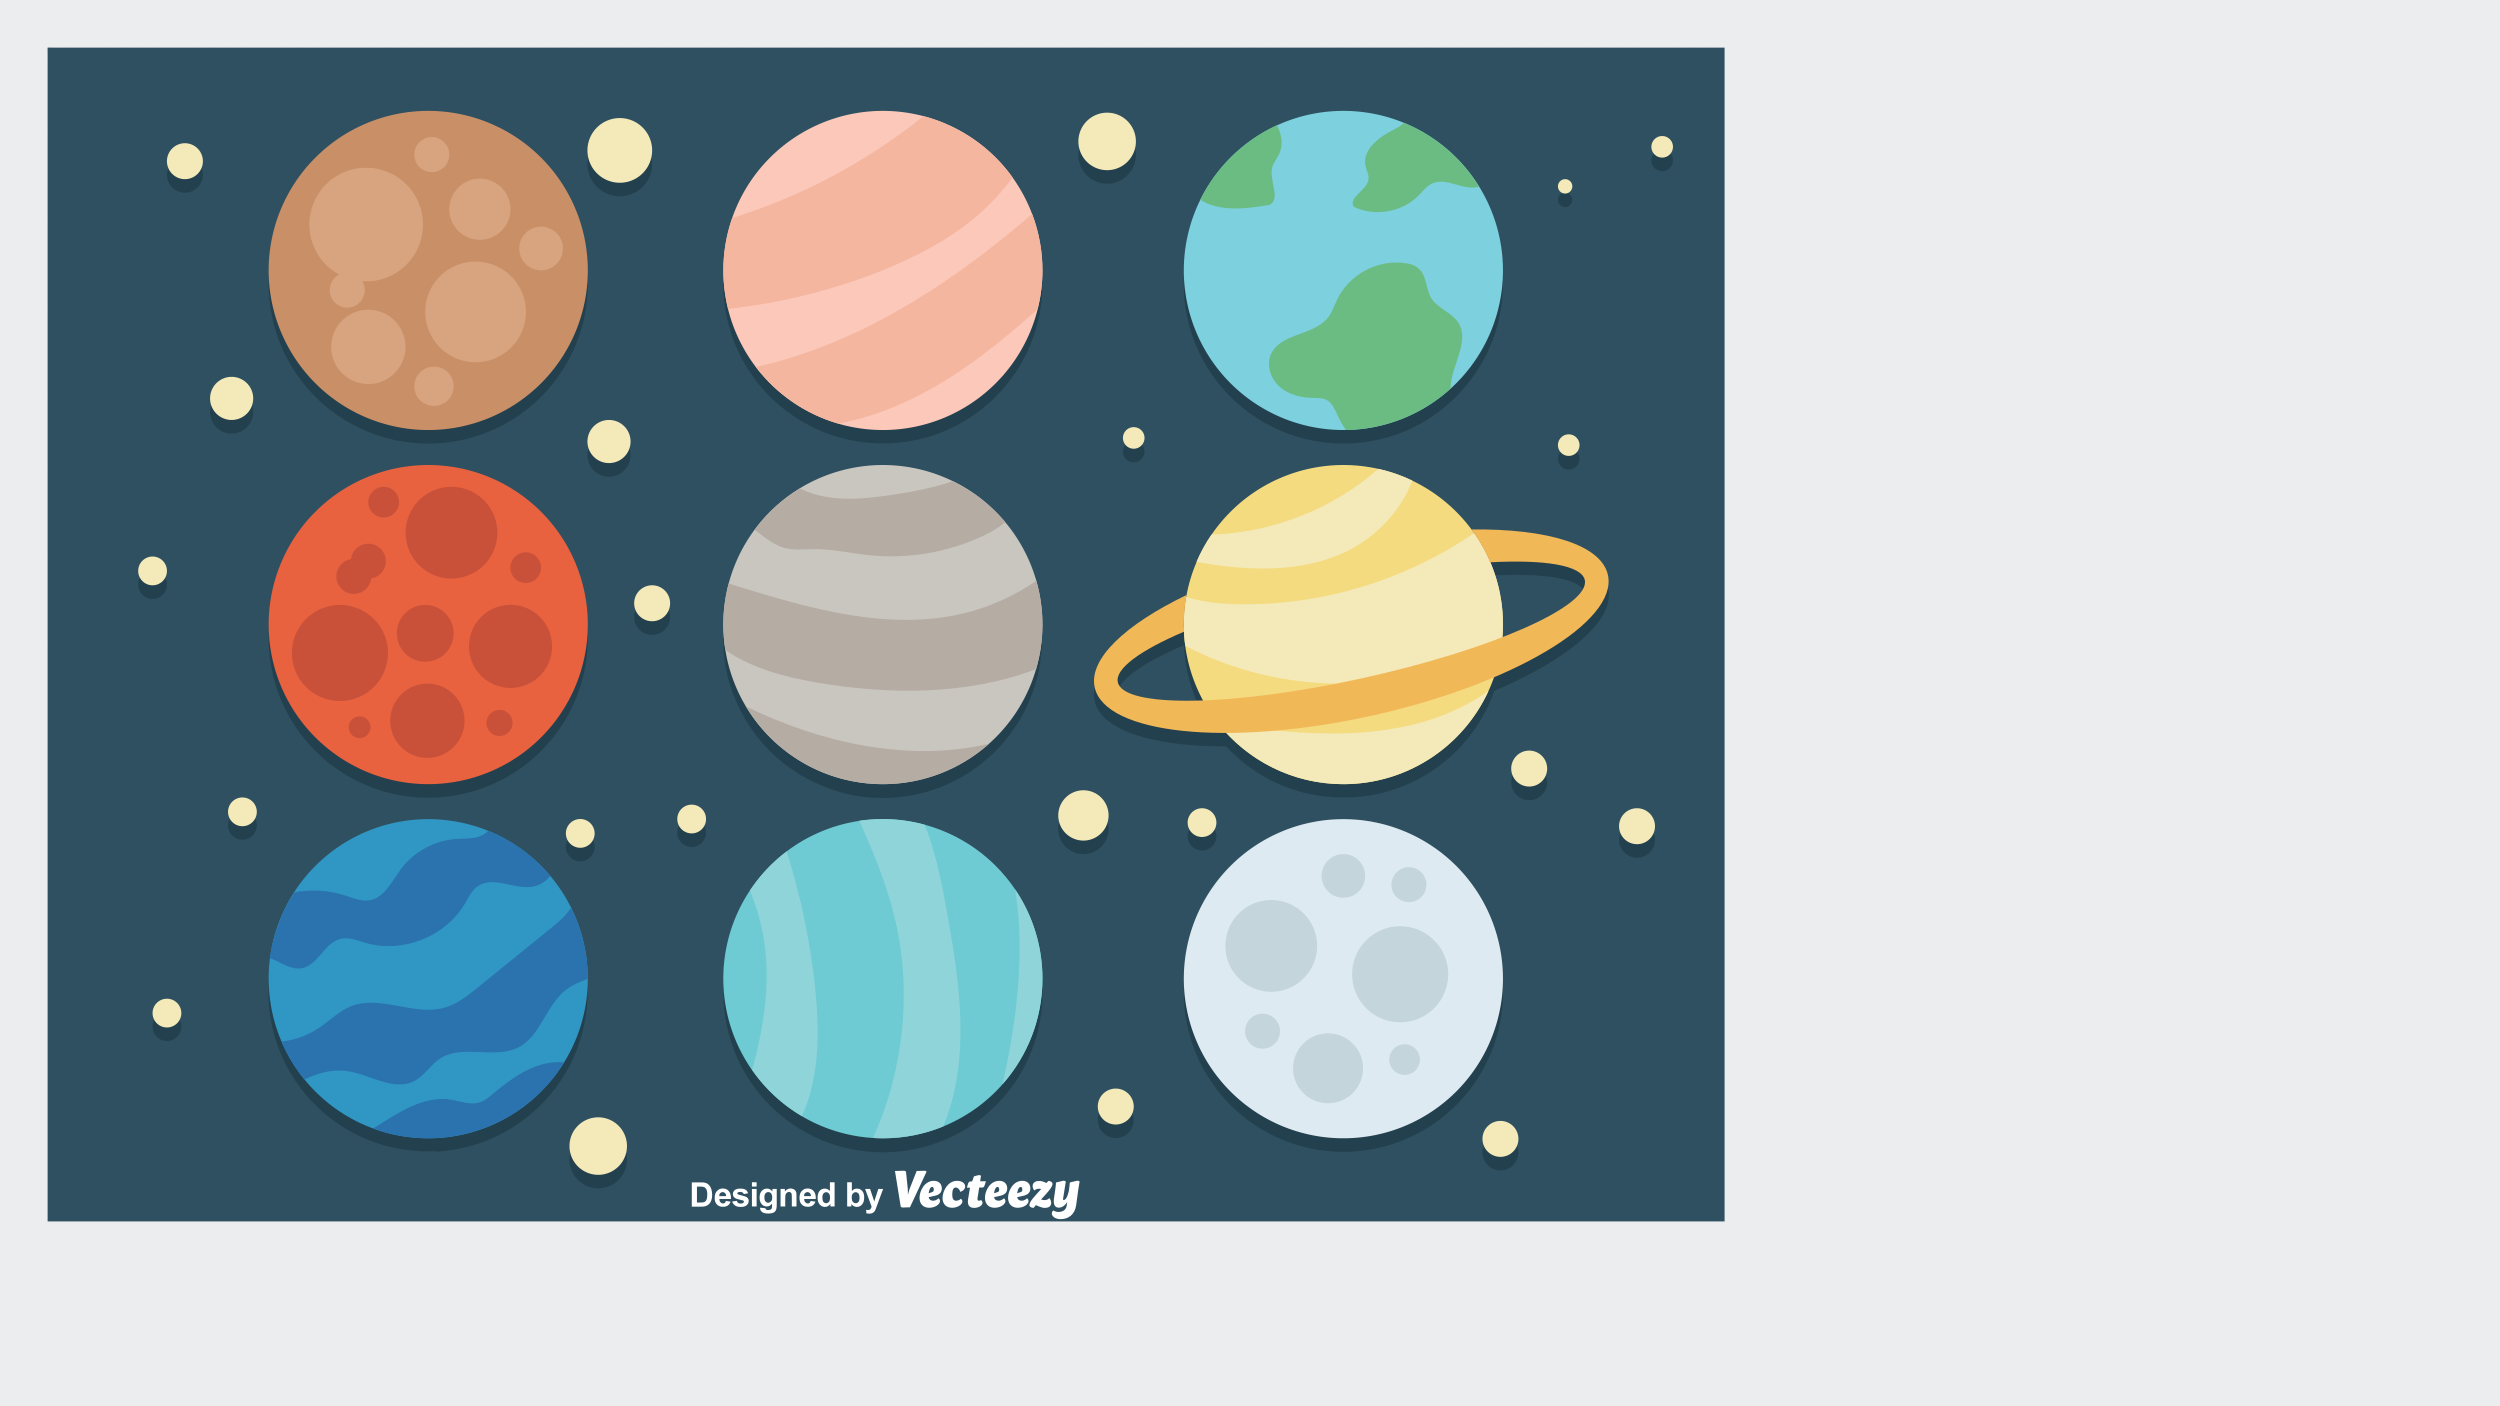 <?xml version="1.0" encoding="iso-8859-1"?>
<svg id="svg" preserveAspectRatio="none" width="1707px" height="960px" viewBox="0 0 1707 960">
        <g id="world" transform="matrix(0.818, 0, 0, 0.818, 32.353, 32.353)">
          <rect id="background-overlay" x="0" y="0" width="1400" height="980" style="fill: url(#ee-checkboard-pattern);"></rect>

          <pattern id="ee-checkboard-pattern" viewBox="0 0 10 10" width="10" height="10" patternUnits="userSpaceOnUse" patternTransform="scale(1.223)">
            <rect x="0" y="0" width="5" height="5" fill="#d6d6d6"></rect>
            <rect x="5" y="0" width="5" height="5" fill="white"></rect>
            <rect x="0" y="5" width="5" height="5" fill="white"></rect>
            <rect x="5" y="5" width="5" height="5" fill="#d6d6d6"></rect>
          </pattern>

          <g id="artboards">
            <rect id="matte" x="-1000000" y="-1000000" width="2000000" height="2000000" style="fill: rgba(0,0,0,0);"></rect>
            <g id="master-artboard" viewBox="0 0 1400 980" version="1.1" xmlns="http://www.w3.org/2000/svg" x="0px" y="0px" style="enable-background:new 0 0 1400 980;">

<path d="M 0 0 H 1400.3 V 980.5 H 0 V 0 Z" class="st0" style="fill: rgb(47, 80, 96);" transform="matrix(1, 0, 0, 1, 0, 0)"></path><path d="M 451.1 197.5 A 133.2 133.2 0 0 1 317.9 330.7 A 133.2 133.2 0 0 1 184.7 197.5 A 133.2 133.2 0 0 1 317.9 64.3 A 133.2 133.2 0 0 1 451.1 197.5 Z" class="st1" style="fill: rgb(35, 64, 78);" transform="matrix(1, 0, 0, 1, 0, 0)"></path><path class="st1" d="M830.5,193c0-0.7,0-1.3-0.1-2c0-0.5-0.1-1.1-0.1-1.6c0-0.5-0.1-1-0.1-1.5c0-0.6-0.1-1.3-0.2-1.9
			c0-0.4-0.1-0.8-0.1-1.2c-0.1-0.7-0.1-1.4-0.2-2.2c0-0.3-0.1-0.5-0.1-0.8c-0.1-0.8-0.2-1.7-0.3-2.5c0-0.1,0-0.2,0-0.4
			c-9-64.8-64.6-114.7-131.9-114.7c-69.5,0-126.6,53.2-132.7,121.2c0,0.3-0.1,0.6-0.1,0.9c0,0.6-0.1,1.2-0.1,1.8
			c0,0.5-0.1,1-0.1,1.5c0,0.5-0.1,1-0.1,1.5c0,0.6-0.1,1.3-0.1,1.9c0,0.4,0,0.8,0,1.2c0,1.1,0,2.1,0,3.2c0,1.3,0,2.6,0.1,3.9
			c0,0.3,0,0.6,0,1c0,1,0.1,2,0.1,3c0,0.3,0,0.6,0.1,0.8c0.1,1.1,0.2,2.3,0.3,3.4c0,0.1,0,0.2,0,0.3
			c6.2,67.8,63.2,120.8,132.6,120.8c69.3,0,126.2-52.9,132.6-120.6c0-0.2,0-0.4,0-0.5c0.1-1.1,0.2-2.1,0.3-3.2c0-0.3,0-0.7,0.1-1
			c0.1-1,0.1-2,0.1-2.9c0-0.3,0-0.7,0-1c0-1.3,0.1-2.6,0.1-3.9c0-1.1,0-2.2,0-3.3C830.6,193.8,830.6,193.4,830.5,193z" style="fill: rgb(35, 64, 78);" transform="matrix(1, 0, 0, 1, 0, 0)"></path><path class="st1" d="M1081.8,330.7c25,0,48.4-6.9,68.3-18.9l0,0c0.8-0.4,1.5-0.9,2.2-1.4c0.1-0.1,0.3-0.2,0.4-0.3
			c0.7-0.4,1.3-0.8,1.9-1.2c0.2-0.2,0.5-0.3,0.7-0.5c0.6-0.4,1.2-0.8,1.7-1.2c0.3-0.2,0.6-0.4,0.9-0.6c0.5-0.4,1-0.7,1.6-1.1
			c0.3-0.2,0.7-0.5,1-0.7c0.5-0.4,1-0.7,1.4-1.1c0.4-0.3,0.7-0.6,1.1-0.8c0.4-0.3,0.9-0.7,1.3-1c0.4-0.3,0.8-0.6,1.2-1
			c0.4-0.3,0.8-0.6,1.2-1c0.4-0.4,0.9-0.8,1.3-1.1c0.3-0.3,0.7-0.6,1-0.8c0.6-0.6,1.3-1.1,1.9-1.7c27-24.4,44-59.7,44-98.9
			c0-73.6-59.6-133.2-133.2-133.2c-73.6,0-133.2,59.6-133.2,133.2S1008.2,330.7,1081.8,330.7z" style="fill: rgb(35, 64, 78);" transform="matrix(1, 0, 0, 1, 0, 0)"></path><path d="M 451.1 493.1 A 133.2 133.2 0 0 1 317.9 626.3 A 133.2 133.2 0 0 1 184.7 493.1 A 133.2 133.2 0 0 1 317.9 359.9 A 133.2 133.2 0 0 1 451.1 493.1 Z" class="st1" style="fill: rgb(35, 64, 78);" transform="matrix(1, 0, 0, 1, 0, 0)"></path><path class="st1" d="M326.1,921.7c0.4,0,0.8-0.1,1.3-0.1c1.1-0.1,2.2-0.2,3.3-0.3c0.2,0,0.4,0,0.6-0.1c1.3-0.1,2.6-0.3,4-0.5
			c0.3,0,0.6-0.1,1-0.1c1-0.1,2-0.3,3-0.5c0.4-0.1,0.8-0.1,1.1-0.2c1-0.2,2.1-0.4,3.1-0.6c0.3,0,0.5-0.1,0.8-0.1
			c1.3-0.3,2.6-0.5,3.9-0.9c0.2,0,0.3-0.1,0.5-0.1c1.1-0.3,2.3-0.6,3.4-0.9c0.3-0.1,0.6-0.2,0.9-0.2c1.1-0.3,2.1-0.6,3.1-0.9
			c0.2-0.1,0.5-0.1,0.7-0.2c2.6-0.8,5.1-1.7,7.6-2.6c0.2-0.1,0.4-0.1,0.5-0.2c1.1-0.4,2.2-0.9,3.3-1.3c0.2-0.1,0.3-0.1,0.5-0.2
			c2.5-1.1,5-2.2,7.5-3.4c0,0,0,0,0,0c1.2-0.6,2.4-1.2,3.6-1.9c0.1,0,0.1-0.1,0.2-0.1c42.2-22.4,70.9-66.7,70.9-117.8
			c0-1.3,0-2.5-0.1-3.7c0-0.4,0-0.7,0-1.1c0-0.9-0.1-1.8-0.1-2.7c0-0.4-0.1-0.8-0.1-1.2c-0.1-0.9-0.1-1.7-0.2-2.6
			c0-0.4-0.1-0.7-0.1-1.1c-0.1-1-0.2-1.9-0.3-2.9c0-0.3-0.1-0.5-0.1-0.8c-7.9-66-64.1-117.2-132.2-117.2
			c-73.6,0-133.2,59.6-133.2,133.2c0,58.2,37.3,107.7,89.3,125.8c0.2,0.1,0.5,0.2,0.7,0.2c0.6,0.2,1.3,0.4,1.9,0.6
			c0.3,0.1,0.7,0.2,1,0.3c0.6,0.2,1.2,0.4,1.8,0.6c0.4,0.1,0.7,0.2,1.1,0.3c0.6,0.2,1.2,0.3,1.8,0.5c0.4,0.1,0.8,0.2,1.2,0.3
			c0.6,0.2,1.2,0.3,1.8,0.5c0.4,0.1,0.8,0.2,1.2,0.3c0.6,0.1,1.2,0.3,1.8,0.4c0.4,0.1,0.8,0.2,1.3,0.3c0.6,0.1,1.2,0.3,1.8,0.4
			c0.5,0.1,0.9,0.2,1.4,0.3c1,0.2,2,0.4,3,0.5c0.6,0.1,1.1,0.2,1.7,0.3c0.5,0.1,1,0.1,1.5,0.2c0.6,0.1,1.1,0.2,1.7,0.2
			c0.5,0.1,1,0.1,1.5,0.2c0.6,0.1,1.2,0.1,1.7,0.2c0.5,0.1,0.9,0.1,1.4,0.1c0.6,0.1,1.2,0.1,1.8,0.2c0.5,0,0.9,0.1,1.4,0.1
			c0.6,0,1.3,0.1,1.9,0.1c0.4,0,0.9,0.1,1.3,0.1c0.7,0,1.4,0.1,2.1,0.1c0.4,0,0.7,0,1.1,0c1.1,0,2.2,0,3.2,0c1.4,0,2.7,0,4.1-0.1
			c0.4,0,0.8,0,1.2,0C324.1,921.8,325.1,921.7,326.1,921.7z" style="fill: rgb(35, 64, 78);" transform="matrix(1, 0, 0, 1, 0, 0)"></path><path class="st1" d="M828.2,814c0.1-0.3,0.1-0.6,0.2-0.9c0.1-0.7,0.2-1.4,0.4-2c0.1-0.4,0.1-0.8,0.2-1.2c0.1-0.6,0.2-1.2,0.3-1.9
			c0.1-0.5,0.1-0.9,0.2-1.4c0.1-0.6,0.2-1.2,0.2-1.7c0.1-0.5,0.1-1,0.2-1.5c0.1-0.5,0.1-1.1,0.2-1.6c0.1-0.6,0.1-1.1,0.1-1.7
			c0-0.5,0.1-1,0.1-1.5c0-0.6,0.1-1.2,0.1-1.8c0-0.5,0.1-0.9,0.1-1.4c0-0.7,0.1-1.4,0.1-2.1c0-0.4,0-0.8,0-1.1c0-1.1,0-2.2,0-3.3
			c0-1.5,0-3.1-0.1-4.6c0-0.4,0-0.8,0-1.1c-0.1-1.5-0.1-3-0.3-4.5c0,0,0,0,0,0c-0.1-1.5-0.3-3-0.4-4.5c0-0.4-0.1-0.7-0.1-1.1
			c-0.4-3-0.8-5.9-1.3-8.8c-0.1-0.4-0.1-0.7-0.2-1.1c-0.6-2.9-1.2-5.8-2-8.6c-0.1-0.3-0.2-0.7-0.3-1c-0.8-2.8-1.7-5.6-2.6-8.4
			c-0.1-0.3-0.2-0.6-0.3-1c-1-2.8-2.1-5.5-3.2-8.1c-0.1-0.3-0.3-0.6-0.4-0.9c-1.2-2.7-2.4-5.3-3.8-7.8c-0.2-0.3-0.3-0.6-0.5-0.9
			c-1.4-2.6-2.8-5.1-4.3-7.5c-0.2-0.3-0.3-0.5-0.5-0.8c-22-35-59.9-59-103.6-62c-0.2,0-0.4,0-0.7,0c-1.1-0.1-2.3-0.1-3.4-0.2
			c-0.3,0-0.7,0-1,0c-1.4,0-2.8-0.1-4.1-0.1c-1.5,0-3,0-4.5,0.1c-0.3,0-0.5,0-0.8,0c-71.1,2.8-127.9,61.3-127.9,133.1
			c0,73.6,59.6,133.2,133.2,133.2c1.1,0,2.3,0,3.4,0c0.6,0,1.2,0,1.8-0.1c0.5,0,1,0,1.5-0.1c0.8,0,1.7-0.1,2.5-0.2
			c0.2,0,0.5,0,0.7,0c1-0.1,2.1-0.2,3.1-0.3c0.1,0,0.1,0,0.2,0c58-5.7,105-48.6,117-104.5c0-0.2,0.1-0.3,0.1-0.5
			C827.9,815.5,828.1,814.7,828.2,814z" style="fill: rgb(35, 64, 78);" transform="matrix(1, 0, 0, 1, 0, 0)"></path><path d="M 1215 788.7 A 133.2 133.2 0 0 1 1081.8 921.9 A 133.2 133.2 0 0 1 948.6 788.7 A 133.2 133.2 0 0 1 1081.8 655.5 A 133.2 133.2 0 0 1 1215 788.7 Z" class="st1" style="fill: rgb(35, 64, 78);" transform="matrix(1, 0, 0, 1, 0, 0)"></path><path class="st1" d="M830.5,487.8c-0.1-1.3-0.1-2.6-0.2-3.9c0-0.1,0-0.2,0-0.3c-4.9-69.1-62.5-123.7-132.9-123.7
			c-70.5,0-128.2,54.7-132.9,124c0,0.3,0,0.6-0.1,0.9c-0.1,1.1-0.1,2.1-0.2,3.2c0,0.4,0,0.7,0,1.1c0,1.3-0.1,2.7-0.1,4.1
			c0,1.7,0,3.3,0.1,4.9c0,0.3,0,0.5,0,0.8c1.9,45.4,26.5,84.8,62.7,107.4c0,0,0,0,0.1,0c3.5,2.2,7.2,4.2,10.9,6.1
			c0.1,0.1,0.3,0.1,0.4,0.2c1.2,0.6,2.4,1.2,3.7,1.7c0,0,0,0,0,0c1.3,0.6,2.6,1.2,3.9,1.7c0,0,0,0,0,0c1.2,0.5,2.4,1,3.6,1.5
			c0.2,0.1,0.5,0.2,0.7,0.3c1.1,0.4,2.2,0.8,3.3,1.2c0.2,0.1,0.3,0.1,0.5,0.2c1.3,0.4,2.6,0.9,3.9,1.3c0.1,0,0.2,0,0.2,0.1
			c1.2,0.4,2.4,0.7,3.6,1c0.3,0.1,0.6,0.2,0.9,0.3c1,0.3,2.1,0.5,3.1,0.8c0.3,0.1,0.5,0.1,0.8,0.2c1.3,0.3,2.6,0.6,4,0.9
			c0.1,0,0.2,0,0.3,0.1c1.2,0.2,2.4,0.5,3.6,0.7c0.4,0.1,0.7,0.1,1.1,0.2c1,0.2,2,0.3,3,0.5c0.4,0,0.7,0.1,1.1,0.1
			c1.3,0.2,2.7,0.3,4,0.5c0.1,0,0.2,0,0.3,0c1.2,0.1,2.5,0.2,3.7,0.3c0.4,0,0.8,0.1,1.2,0.1c1,0.1,2,0.1,3,0.1c0.4,0,0.8,0,1.2,0
			c1.4,0,2.7,0.1,4.1,0.1c1.1,0,2.2,0,3.3,0c0.4,0,0.8,0,1.1,0c0.7,0,1.4,0,2.2-0.1c0.5,0,0.9-0.1,1.4-0.1c0.6,0,1.3-0.1,1.9-0.1
			c0.5,0,1-0.1,1.5-0.1c0.6,0,1.1-0.1,1.7-0.2c0.5-0.1,1.1-0.1,1.6-0.2c0.5-0.1,1.1-0.1,1.6-0.2c0.6-0.1,1.1-0.1,1.7-0.2
			c0.5-0.1,1-0.1,1.5-0.2c0.6-0.1,1.2-0.2,1.8-0.3c0.4-0.1,0.9-0.1,1.3-0.2c0.6-0.1,1.3-0.2,1.9-0.3c0.4-0.1,0.8-0.1,1.1-0.2
			c0.7-0.1,1.4-0.3,2-0.4c0.3-0.1,0.6-0.1,0.9-0.2c0.7-0.2,1.5-0.3,2.2-0.5c0.2,0,0.4-0.1,0.5-0.1c55.5-13.3,97.4-61.4,101.6-119.9
			c0,0,0-0.1,0-0.1c0.1-1.4,0.2-2.7,0.2-4.1c0-0.3,0-0.7,0-1c0-1.5,0.1-2.9,0.1-4.4c0-1.4,0-2.9-0.1-4.3
			C830.5,488.5,830.5,488.1,830.5,487.8z" style="fill: rgb(35, 64, 78);" transform="matrix(1, 0, 0, 1, 0, 0)"></path><path class="st1" d="M1188.7,413.7c-13.6-18.3-31.7-32.9-52.8-42.3c0,0,0,0,0,0c-16.5-7.4-34.9-11.5-54.2-11.5
			c-65.1,0-119.3,46.7-130.9,108.5c-51.2,24.7-81.8,53.4-76.7,77c5.4,24.8,48.7,38.2,109.8,38.1c15.9,17.2,36.3,30.2,59.4,37.1
			c0.1,0,0.2,0.1,0.4,0.1c1,0.3,2.1,0.6,3.2,0.9c0.2,0,0.4,0.1,0.5,0.1c1,0.3,2.1,0.5,3.1,0.8c0.2,0,0.3,0.1,0.5,0.1
			c1.2,0.3,2.3,0.5,3.5,0.8c0,0,0.1,0,0.1,0c2.4,0.5,4.9,0.9,7.4,1.3c0.3,0,0.6,0.1,0.9,0.1c0.9,0.1,1.8,0.2,2.7,0.4
			c0.4,0.1,0.8,0.1,1.3,0.1c0.8,0.1,1.6,0.2,2.4,0.2c0.5,0,0.9,0.1,1.4,0.1c0.8,0.1,1.6,0.1,2.4,0.2c0.5,0,0.9,0.1,1.4,0.1
			c0.8,0,1.7,0.1,2.5,0.1c0.4,0,0.8,0,1.2,0c1.2,0,2.5,0.1,3.7,0.1h0l0,0h0c1.5,0,3,0,4.5-0.1c0.4,0,0.8,0,1.2,0
			c1.3-0.1,2.7-0.1,4-0.2c0.2,0,0.3,0,0.5,0c1.5-0.1,2.9-0.2,4.4-0.4c0.4,0,0.7-0.1,1.1-0.1c1.3-0.1,2.5-0.3,3.8-0.5
			c0.2,0,0.4-0.1,0.7-0.1c1.4-0.2,2.9-0.5,4.3-0.7c0.3-0.1,0.6-0.1,0.8-0.2c1.3-0.2,2.5-0.5,3.8-0.8c0.2,0,0.4-0.1,0.7-0.1
			c1.4-0.3,2.9-0.7,4.3-1.1c0.2,0,0.3-0.1,0.5-0.1c1.3-0.4,2.6-0.7,3.9-1.1c0.2-0.1,0.4-0.1,0.5-0.2c2.9-0.9,5.8-1.9,8.6-2.9
			c0.1,0,0.2-0.1,0.3-0.1c2.9-1.1,5.7-2.3,8.5-3.6c0,0,0,0,0.1,0c32.3-15.1,57.5-42.8,69.4-76.7c62.2-26.4,100.8-59,95.1-85.4
			C1297,426.4,1251.9,413,1188.7,413.7z M948.6,490C948.6,490,948.6,490,948.6,490c0,0,0-0.1,0-0.1C948.6,489.9,948.6,490,948.6,490
			z M948.7,487c0-0.1,0-0.1,0-0.2C948.7,486.9,948.7,486.9,948.7,487z M893.5,541.2c-2.5-11.3,19-26.7,55.2-42.2
			c0.9,20.7,6.5,40.2,15.9,57.4C923.3,557.9,896,552.9,893.5,541.2z M1214.6,503.6c0.2-2,0.3-4,0.3-6.1c0-0.1,0-0.2,0-0.2
			c0-1.4,0.1-2.8,0.1-4.2c0-1.6,0-3.2-0.1-4.7c0-0.4,0-0.7,0-1.1c-0.1-1.6-0.2-3.1-0.3-4.7c0-0.1,0-0.2,0-0.3
			c-0.1-1.5-0.3-3-0.4-4.5c0-0.3-0.1-0.5-0.1-0.8c-0.2-1.6-0.4-3.2-0.7-4.8c0,0,0-0.1,0-0.1c-0.3-1.6-0.5-3.2-0.9-4.9
			c0-0.1,0-0.1,0-0.2c-1.8-9.1-4.5-17.8-8-26.1c45.6-2.4,76.2,2.5,78.9,14.8C1286.1,468.6,1259,486.4,1214.6,503.6z" style="fill: rgb(35, 64, 78);" transform="matrix(1, 0, 0, 1, 0, 0)"></path><path d="M 129.8 106.3 A 15 15 0 0 1 114.8 121.3 A 15 15 0 0 1 99.8 106.3 A 15 15 0 0 1 114.8 91.3 A 15 15 0 0 1 129.8 106.3 Z" class="st1" style="fill: rgb(35, 64, 78);" transform="matrix(1, 0, 0, 1, 0, 0)"></path><path d="M 171.8 304.4 A 18 18 0 0 1 153.8 322.4 A 18 18 0 0 1 135.8 304.4 A 18 18 0 0 1 153.8 286.4 A 18 18 0 0 1 171.8 304.4 Z" class="st1" style="fill: rgb(35, 64, 78);" transform="matrix(1, 0, 0, 1, 0, 0)"></path><path d="M 99.8 448.4 A 12 12 0 0 1 87.8 460.4 A 12 12 0 0 1 75.8 448.4 A 12 12 0 0 1 87.8 436.4 A 12 12 0 0 1 99.8 448.4 Z" class="st1" style="fill: rgb(35, 64, 78);" transform="matrix(1, 0, 0, 1, 0, 0)"></path><path d="M 174.8 649.4 A 12 12 0 0 1 162.8 661.4 A 12 12 0 0 1 150.8 649.4 A 12 12 0 0 1 162.8 637.4 A 12 12 0 0 1 174.8 649.4 Z" class="st1" style="fill: rgb(35, 64, 78);" transform="matrix(1, 0, 0, 1, 0, 0)"></path><path d="M 111.8 817.4 A 12 12 0 0 1 99.8 829.4 A 12 12 0 0 1 87.8 817.4 A 12 12 0 0 1 99.8 805.4 A 12 12 0 0 1 111.8 817.4 Z" class="st1" style="fill: rgb(35, 64, 78);" transform="matrix(1, 0, 0, 1, 0, 0)"></path><path d="M 483.8 928.4 A 24 24 0 0 1 459.8 952.4 A 24 24 0 0 1 435.8 928.4 A 24 24 0 0 1 459.8 904.4 A 24 24 0 0 1 483.8 928.4 Z" class="st1" style="fill: rgb(35, 64, 78);" transform="matrix(1, 0, 0, 1, 0, 0)"></path><path d="M 549.8 655.4 A 12 12 0 0 1 537.8 667.4 A 12 12 0 0 1 525.8 655.4 A 12 12 0 0 1 537.8 643.4 A 12 12 0 0 1 549.8 655.4 Z" class="st1" style="fill: rgb(35, 64, 78);" transform="matrix(1, 0, 0, 1, 0, 0)"></path><path d="M 456.8 667.4 A 12 12 0 0 1 444.8 679.4 A 12 12 0 0 1 432.8 667.4 A 12 12 0 0 1 444.8 655.4 A 12 12 0 0 1 456.8 667.4 Z" class="st1" style="fill: rgb(35, 64, 78);" transform="matrix(1, 0, 0, 1, 0, 0)"></path><path d="M 486.8 340.4 A 18 18 0 0 1 468.8 358.4 A 18 18 0 0 1 450.8 340.4 A 18 18 0 0 1 468.8 322.4 A 18 18 0 0 1 486.8 340.4 Z" class="st1" style="fill: rgb(35, 64, 78);" transform="matrix(1, 0, 0, 1, 0, 0)"></path><path d="M 915.8 337.4 A 9 9 0 0 1 906.8 346.4 A 9 9 0 0 1 897.8 337.4 A 9 9 0 0 1 906.8 328.4 A 9 9 0 0 1 915.8 337.4 Z" class="st1" style="fill: rgb(35, 64, 78);" transform="matrix(1, 0, 0, 1, 0, 0)"></path><path d="M 504.8 97.3 A 27 27 0 0 1 477.8 124.3 A 27 27 0 0 1 450.8 97.3 A 27 27 0 0 1 477.8 70.3 A 27 27 0 0 1 504.8 97.3 Z" class="st1" style="fill: rgb(35, 64, 78);" transform="matrix(1, 0, 0, 1, 0, 0)"></path><path d="M 519.8 475.4 A 15 15 0 0 1 504.8 490.4 A 15 15 0 0 1 489.8 475.4 A 15 15 0 0 1 504.8 460.4 A 15 15 0 0 1 519.8 475.4 Z" class="st1" style="fill: rgb(35, 64, 78);" transform="matrix(1, 0, 0, 1, 0, 0)"></path><path d="M 908.6 89.8 A 24 24 0 0 1 884.6 113.8 A 24 24 0 0 1 860.6 89.8 A 24 24 0 0 1 884.6 65.8 A 24 24 0 0 1 908.6 89.8 Z" class="st1" style="fill: rgb(35, 64, 78);" transform="matrix(1, 0, 0, 1, 0, 0)"></path><path d="M 885.8 652.4 A 21 21 0 0 1 864.8 673.4 A 21 21 0 0 1 843.8 652.4 A 21 21 0 0 1 864.8 631.4 A 21 21 0 0 1 885.8 652.4 Z" class="st1" style="fill: rgb(35, 64, 78);" transform="matrix(1, 0, 0, 1, 0, 0)"></path><path d="M 975.8 658.4 A 12 12 0 0 1 963.8 670.4 A 12 12 0 0 1 951.8 658.4 A 12 12 0 0 1 963.8 646.4 A 12 12 0 0 1 975.8 658.4 Z" class="st1" style="fill: rgb(35, 64, 78);" transform="matrix(1, 0, 0, 1, 0, 0)"></path><path d="M 906.8 895.4 A 15 15 0 0 1 891.8 910.4 A 15 15 0 0 1 876.8 895.4 A 15 15 0 0 1 891.8 880.4 A 15 15 0 0 1 906.8 895.4 Z" class="st1" style="fill: rgb(35, 64, 78);" transform="matrix(1, 0, 0, 1, 0, 0)"></path><path d="M 1227.9 922.4 A 15 15 0 0 1 1212.9 937.4 A 15 15 0 0 1 1197.9 922.4 A 15 15 0 0 1 1212.9 907.4 A 15 15 0 0 1 1227.9 922.4 Z" class="st1" style="fill: rgb(35, 64, 78);" transform="matrix(1, 0, 0, 1, 0, 0)"></path><path d="M 1341.9 661.4 A 15 15 0 0 1 1326.9 676.4 A 15 15 0 0 1 1311.9 661.4 A 15 15 0 0 1 1326.9 646.4 A 15 15 0 0 1 1341.9 661.4 Z" class="st1" style="fill: rgb(35, 64, 78);" transform="matrix(1, 0, 0, 1, 0, 0)"></path><path d="M 1278.9 343.4 A 9 9 0 0 1 1269.9 352.4 A 9 9 0 0 1 1260.9 343.4 A 9 9 0 0 1 1269.9 334.4 A 9 9 0 0 1 1278.9 343.4 Z" class="st1" style="fill: rgb(35, 64, 78);" transform="matrix(1, 0, 0, 1, 0, 0)"></path><path d="M 1272.9 127.3 A 6 6 0 0 1 1266.9 133.3 A 6 6 0 0 1 1260.9 127.3 A 6 6 0 0 1 1266.9 121.3 A 6 6 0 0 1 1272.9 127.3 Z" class="st1" style="fill: rgb(35, 64, 78);" transform="matrix(1, 0, 0, 1, 0, 0)"></path><path d="M 1356.9 94.3 A 9 9 0 0 1 1347.9 103.3 A 9 9 0 0 1 1338.9 94.3 A 9 9 0 0 1 1347.9 85.3 A 9 9 0 0 1 1356.9 94.3 Z" class="st1" style="fill: rgb(35, 64, 78);" transform="matrix(1, 0, 0, 1, 0, 0)"></path><path d="M 1251.9 613.4 A 15 15 0 0 1 1236.9 628.4 A 15 15 0 0 1 1221.9 613.4 A 15 15 0 0 1 1236.9 598.4 A 15 15 0 0 1 1251.9 613.4 Z" class="st1" style="fill: rgb(35, 64, 78);" transform="matrix(1, 0, 0, 1, 0, 0)"></path><path d="M 451.1 186.2 A 133.2 133.2 0 0 1 317.9 319.4 A 133.2 133.2 0 0 1 184.7 186.2 A 133.2 133.2 0 0 1 317.9 53 A 133.2 133.2 0 0 1 451.1 186.2 Z" class="st2" style="fill: rgb(201, 144, 104);" transform="matrix(1, 0, 0, 1, 0, 0)"></path><path d="M 830.6 186.2 A 133.2 133.2 0 0 1 697.4 319.4 A 133.2 133.2 0 0 1 564.2 186.2 A 133.2 133.2 0 0 1 697.4 53 A 133.2 133.2 0 0 1 830.6 186.2 Z" class="st3" style="fill: rgb(251, 200, 186);" transform="matrix(1, 0, 0, 1, 0, 0)"></path><path d="M 1215 186.2 A 133.2 133.2 0 0 1 1081.8 319.4 A 133.2 133.2 0 0 1 948.6 186.2 A 133.2 133.2 0 0 1 1081.8 53 A 133.2 133.2 0 0 1 1215 186.2 Z" class="st4" style="fill: rgb(125, 208, 222);" transform="matrix(1, 0, 0, 1, 0, 0)"></path><path d="M 451.1 481.8 A 133.2 133.2 0 0 1 317.9 615 A 133.2 133.2 0 0 1 184.7 481.8 A 133.2 133.2 0 0 1 317.9 348.6 A 133.2 133.2 0 0 1 451.1 481.8 Z" class="st5" style="fill: rgb(232, 98, 63);" transform="matrix(1, 0, 0, 1, 0, 0)"></path><path d="M 830.6 481.8 A 133.2 133.2 0 0 1 697.4 615 A 133.2 133.2 0 0 1 564.2 481.8 A 133.2 133.2 0 0 1 697.4 348.6 A 133.2 133.2 0 0 1 830.6 481.8 Z" class="st6" style="fill: rgb(201, 198, 192);" transform="matrix(1, 0, 0, 1, 0, 0)"></path><path d="M 1215 481.8 A 133.2 133.2 0 0 1 1081.8 615 A 133.2 133.2 0 0 1 948.6 481.8 A 133.2 133.2 0 0 1 1081.8 348.6 A 133.2 133.2 0 0 1 1215 481.8 Z" class="st7" style="fill: rgb(244, 219, 128);" transform="matrix(1, 0, 0, 1, 0, 0)"></path><path d="M 451.1 777.4 A 133.2 133.2 0 0 1 317.9 910.6 A 133.2 133.2 0 0 1 184.7 777.4 A 133.2 133.2 0 0 1 317.9 644.2 A 133.2 133.2 0 0 1 451.1 777.4 Z" class="st8" style="fill: rgb(48, 151, 196);" transform="matrix(1, 0, 0, 1, 0, 0)"></path><path d="M 830.6 777.4 A 133.2 133.2 0 0 1 697.4 910.6 A 133.2 133.2 0 0 1 564.2 777.4 A 133.2 133.2 0 0 1 697.4 644.2 A 133.2 133.2 0 0 1 830.6 777.4 Z" class="st9" style="fill: rgb(110, 203, 211);" transform="matrix(1, 0, 0, 1, 0, 0)"></path><path d="M 1215 777.4 A 133.2 133.2 0 0 1 1081.8 910.6 A 133.2 133.2 0 0 1 948.6 777.4 A 133.2 133.2 0 0 1 1081.8 644.2 A 133.2 133.2 0 0 1 1215 777.4 Z" class="st10" style="fill: rgb(222, 234, 242);" transform="matrix(1, 0, 0, 1, 0, 0)"></path><g transform="matrix(1, 0, 0, 1, 0, 0)">
				<path class="st11" d="M830.6,186.2c0-16.6-3.1-32.5-8.6-47.1c-63.1,54.3-133.6,101.4-213.5,123.5c-5.6,1.6-11.4,3-17.2,4.1
					c17.1,22.5,41.3,39.4,69.2,47.4c9-1.9,18-4.1,26.8-6.9c52.9-16.8,97.5-51.3,139.2-88.6C829.2,208.2,830.6,197.4,830.6,186.2z" style="fill: rgb(244, 182, 159);"></path>
			</g><path class="st11" d="M777,139.8c10.7-9.3,20.3-19.8,28.7-31.2c-17.8-24.8-44-43.2-74.4-51.2c-47.2,38-101.7,67-159.6,85
					c-4.8,13.7-7.4,28.5-7.4,43.9c0,11,1.4,21.7,3.9,32c44.2-4.9,87.7-15.7,129-32.2C725.8,174.4,753.7,160,777,139.8z" style="fill: rgb(244, 182, 159);" transform="matrix(1, 0, 0, 1, 0, 0)"></path><path d="M 313.5 147.9 A 47.4 47.4 0 0 1 266.1 195.3 A 47.4 47.4 0 0 1 218.7 147.9 A 47.4 47.4 0 0 1 266.1 100.5 A 47.4 47.4 0 0 1 313.5 147.9 Z" class="st12" style="fill: rgb(216, 164, 127);" transform="matrix(1, 0, 0, 1, 0, 0)"></path><path d="M 335.5 89.5 A 14.6 14.6 0 0 1 320.9 104.1 A 14.6 14.6 0 0 1 306.3 89.5 A 14.6 14.6 0 0 1 320.9 74.9 A 14.6 14.6 0 0 1 335.5 89.5 Z" class="st12" style="fill: rgb(216, 164, 127);" transform="matrix(1, 0, 0, 1, 0, 0)"></path><path d="M 386.5 135.1 A 25.5 25.5 0 0 1 361 160.6 A 25.5 25.5 0 0 1 335.5 135.1 A 25.5 25.5 0 0 1 361 109.6 A 25.5 25.5 0 0 1 386.5 135.1 Z" class="st12" style="fill: rgb(216, 164, 127);" transform="matrix(1, 0, 0, 1, 0, 0)"></path><path d="M 399.4 220.8 A 42 42 0 0 1 357.4 262.8 A 42 42 0 0 1 315.4 220.8 A 42 42 0 0 1 357.4 178.8 A 42 42 0 0 1 399.4 220.8 Z" class="st12" style="fill: rgb(216, 164, 127);" transform="matrix(1, 0, 0, 1, 0, 0)"></path><path d="M 430.3 167.9 A 18.2 18.2 0 0 1 412.1 186.1 A 18.2 18.2 0 0 1 393.9 167.9 A 18.2 18.2 0 0 1 412.1 149.7 A 18.2 18.2 0 0 1 430.3 167.9 Z" class="st12" style="fill: rgb(216, 164, 127);" transform="matrix(1, 0, 0, 1, 0, 0)"></path><path d="M 298.9 250 A 31 31 0 0 1 267.9 281 A 31 31 0 0 1 236.9 250 A 31 31 0 0 1 267.9 219 A 31 31 0 0 1 298.9 250 Z" class="st12" style="fill: rgb(216, 164, 127);" transform="matrix(1, 0, 0, 1, 0, 0)"></path><path d="M 339.1 282.9 A 16.4 16.4 0 0 1 322.7 299.3 A 16.4 16.4 0 0 1 306.3 282.9 A 16.4 16.4 0 0 1 322.7 266.5 A 16.4 16.4 0 0 1 339.1 282.9 Z" class="st12" style="fill: rgb(216, 164, 127);" transform="matrix(1, 0, 0, 1, 0, 0)"></path><path d="M 264.9 202.6 A 14.6 14.6 0 0 1 250.3 217.2 A 14.6 14.6 0 0 1 235.7 202.6 A 14.6 14.6 0 0 1 250.3 188 A 14.6 14.6 0 0 1 264.9 202.6 Z" class="st12" style="fill: rgb(216, 164, 127);" transform="matrix(1, 0, 0, 1, 0, 0)"></path><g transform="matrix(1, 0, 0, 1, 0, 0)">
				<path class="st13" d="M1124.3,68.4c-12.6,6.2-27.1,17-24,30.7c0.8,3.7,3,7.3,2.5,11.1c-1.3,9.2-17.3,15.1-12.3,22.9
					c17.7,8.5,40.6,4.4,54.2-9.6c3.5-3.5,6.5-7.7,11-9.8c12.1-5.8,26.8,6.6,39.4,2.5c-14.7-23.7-36.6-42.5-62.7-53.2
					C1130.2,65.2,1127.1,67,1124.3,68.4z" style="fill: rgb(107, 188, 130);"></path>
			</g><path class="st13" d="M962.3,127.2c3.7,2.3,7.7,4,11.8,5.1c15,4.1,30.8,1.6,46.1-0.8c9.6-5.3-0.4-20.2,2.1-30.9
					c1-4.3,4.2-7.8,6-11.9c3.5-7.7,1.9-16-1.9-23.8C998.6,77.7,975.9,99.8,962.3,127.2z" style="fill: rgb(107, 188, 130);" transform="matrix(1, 0, 0, 1, 0, 0)"></path><path class="st13" d="M1171.3,284.8c0.1-19.2,16.8-39.5,6.2-55.4c-5.6-8.4-17.2-11.5-22.4-20.2c-4.5-7.4-3.6-17.7-9.7-23.9
					c-3.4-3.5-8.4-4.9-13.3-5.4c-22.2-2.7-45.4,9.9-55.2,30c-2.6,5.3-4.4,11.1-8,15.7c-12,15.1-39.8,12.9-47.6,30.6
					c-4,9.1-0.2,20.4,7.2,27c7.4,6.6,17.8,9.2,27.7,9.4c4,0.1,8.3-0.1,11.8,1.8c4.5,2.5,6.6,7.7,8.8,12.4c2,4.4,4.4,8.6,7.1,12.6
					C1117.5,318.8,1148.2,305.8,1171.3,284.8z" style="fill: rgb(107, 188, 130);" transform="matrix(1, 0, 0, 1, 0, 0)"></path><path d="M 282.5 428.9 A 14.6 14.6 0 0 1 267.9 443.5 A 14.6 14.6 0 0 1 253.3 428.9 A 14.6 14.6 0 0 1 267.9 414.3 A 14.6 14.6 0 0 1 282.5 428.9 Z" class="st14" style="fill: rgb(201, 81, 57);" transform="matrix(1, 0, 0, 1, 0, 0)"></path><path d="M 375.6 405.1 A 38.3 38.3 0 0 1 337.3 443.4 A 38.3 38.3 0 0 1 299 405.1 A 38.3 38.3 0 0 1 337.3 366.8 A 38.3 38.3 0 0 1 375.6 405.1 Z" class="st14" style="fill: rgb(201, 81, 57);" transform="matrix(1, 0, 0, 1, 0, 0)"></path><path d="M 284.3 505.5 A 40.1 40.1 0 0 1 244.2 545.6 A 40.1 40.1 0 0 1 204.1 505.5 A 40.1 40.1 0 0 1 244.2 465.4 A 40.1 40.1 0 0 1 284.3 505.5 Z" class="st14" style="fill: rgb(201, 81, 57);" transform="matrix(1, 0, 0, 1, 0, 0)"></path><path d="M 339.1 489.1 A 23.7 23.7 0 0 1 315.4 512.8 A 23.7 23.7 0 0 1 291.7 489.1 A 23.7 23.7 0 0 1 315.4 465.4 A 23.7 23.7 0 0 1 339.1 489.1 Z" class="st14" style="fill: rgb(201, 81, 57);" transform="matrix(1, 0, 0, 1, 0, 0)"></path><path d="M 348.2 562.1 A 31 31 0 0 1 317.2 593.1 A 31 31 0 0 1 286.2 562.1 A 31 31 0 0 1 317.2 531.1 A 31 31 0 0 1 348.2 562.1 Z" class="st14" style="fill: rgb(201, 81, 57);" transform="matrix(1, 0, 0, 1, 0, 0)"></path><path d="M 421.3 500 A 34.7 34.7 0 0 1 386.6 534.7 A 34.7 34.7 0 0 1 351.9 500 A 34.7 34.7 0 0 1 386.6 465.3 A 34.7 34.7 0 0 1 421.3 500 Z" class="st14" style="fill: rgb(201, 81, 57);" transform="matrix(1, 0, 0, 1, 0, 0)"></path><path d="M 412.1 434.3 A 12.8 12.8 0 0 1 399.3 447.1 A 12.8 12.8 0 0 1 386.5 434.3 A 12.8 12.8 0 0 1 399.3 421.5 A 12.8 12.8 0 0 1 412.1 434.3 Z" class="st14" style="fill: rgb(201, 81, 57);" transform="matrix(1, 0, 0, 1, 0, 0)"></path><path d="M 293.5 379.6 A 12.8 12.8 0 0 1 280.7 392.4 A 12.8 12.8 0 0 1 267.9 379.6 A 12.8 12.8 0 0 1 280.7 366.8 A 12.8 12.8 0 0 1 293.5 379.6 Z" class="st14" style="fill: rgb(201, 81, 57);" transform="matrix(1, 0, 0, 1, 0, 0)"></path><path d="M 270.4 441.6 A 14.6 14.6 0 0 1 255.8 456.2 A 14.6 14.6 0 0 1 241.2 441.6 A 14.6 14.6 0 0 1 255.8 427 A 14.6 14.6 0 0 1 270.4 441.6 Z" class="st14" style="fill: rgb(201, 81, 57);" transform="matrix(1, 0, 0, 1, 0, 0)"></path><path d="M 388.3 563.9 A 10.9 10.9 0 0 1 377.4 574.8 A 10.9 10.9 0 0 1 366.5 563.9 A 10.9 10.9 0 0 1 377.4 553 A 10.9 10.9 0 0 1 388.3 563.9 Z" class="st14" style="fill: rgb(201, 81, 57);" transform="matrix(1, 0, 0, 1, 0, 0)"></path><path d="M 269.7 567.5 A 9.1 9.1 0 0 1 260.6 576.6 A 9.1 9.1 0 0 1 251.5 567.5 A 9.1 9.1 0 0 1 260.6 558.4 A 9.1 9.1 0 0 1 269.7 567.5 Z" class="st14" style="fill: rgb(201, 81, 57);" transform="matrix(1, 0, 0, 1, 0, 0)"></path><g transform="matrix(1, 0, 0, 1, 0, 0)">
				<path class="st15" d="M583.1,550.1c23.3,38.9,65.8,64.9,114.4,64.9c34,0,65-12.8,88.5-33.7C719.4,596.8,646.2,581,583.1,550.1z" style="fill: rgb(181, 172, 164);"></path>
			</g><path class="st15" d="M594.6,405.9c6.2,4.8,12.7,9.6,20.2,11.8c8.1,2.3,16.8,1.2,25.2,1.1c15.4-0.1,30.5,3.5,45.8,5.1
					c32.8,3.4,66.4-2.4,96.2-16.6c6.2-3,12.4-6.5,17.6-11c-12-14.3-26.8-26-43.7-34.2c-15.7,5.3-32.4,8.6-48.7,11.1
					c-19.1,2.9-38.6,5.3-57.7,1.9c-7.4-1.3-14.6-3.6-21.4-6.9c-14.7,9-27.5,20.7-37.7,34.5C591.8,403.7,593.2,404.8,594.6,405.9z" style="fill: rgb(181, 172, 164);" transform="matrix(1, 0, 0, 1, 0, 0)"></path><path class="st15" d="M825.5,445.3c-18.6,12.7-39.5,22.1-61.4,27.3c-62.9,14.8-128.2-4.3-190-23.4c-1.8-0.6-3.6-1.1-5.4-1.7
					c-2.9,10.9-4.5,22.4-4.5,34.3c0,7.2,0.6,14.3,1.7,21.2c21.6,15.1,49.3,22.5,75.8,27.1c61,10.5,126.5,10.7,183.6-11.1
					c3.4-11.8,5.3-24.3,5.3-37.2C830.6,469.1,828.8,456.9,825.5,445.3z" style="fill: rgb(181, 172, 164);" transform="matrix(1, 0, 0, 1, 0, 0)"></path><g transform="matrix(1, 0, 0, 1, 0, 0)">
				<path class="st16" d="M950.6,458.7c-1.3,7.5-2,15.2-2,23c0,6.1,0.4,12,1.2,17.8c80.9,42.7,183.3,42,264.1-0.8
					c0.7-5.6,1.1-11.3,1.1-17.1c0-28.4-8.9-54.6-24-76.2c-57.3,39.2-126.8,60.6-196.2,59.4C979.9,464.7,964.6,463.2,950.6,458.7z" style="fill: rgb(244, 234, 185);"></path>
			</g><path class="st16" d="M1111,351.8c-38.1,33.6-88.5,53.3-139.3,54.9c-4.9,7.1-9.1,14.7-12.5,22.8c39.8,7.1,81.4,9.4,118.6-5.8
					c27.6-11.2,51.5-34.8,61.5-62.1C1130.4,357.3,1120.9,354,1111,351.8z" style="fill: rgb(244, 234, 185);" transform="matrix(1, 0, 0, 1, 0, 0)"></path><path class="st16" d="M1081.8,615c53.7,0,99.9-31.8,121-77.6c-1.7,1.1-3.3,2.1-4.9,3.2c-58.9,38.7-135.4,35.6-205.2,25.7
					c-5.2-0.7-10.5-1.6-15.8-2.5C1001.3,595,1039.2,615,1081.8,615z" style="fill: rgb(244, 234, 185);" transform="matrix(1, 0, 0, 1, 0, 0)"></path><path class="st17" d="M1302.6,440.4c-5.5-25.3-50.7-38.8-113.9-38c6.3,8.4,11.6,17.6,15.7,27.4c45.6-2.4,76.2,2.5,78.9,14.8
			c4.8,21.8-78.6,58.5-186.3,82.1c-107.6,23.6-198.8,25-203.5,3.2c-2.5-11.3,19-26.7,55.3-42.2c-0.1-2-0.2-3.9-0.2-5.9
			c0-8.4,0.8-16.7,2.3-24.7c-51.2,24.7-81.9,53.4-76.7,77.1c8.6,39.1,111.4,49.8,229.7,24C1222.2,532.2,1311.2,479.5,1302.6,440.4z" style="fill: rgb(241, 184, 88);" transform="matrix(1, 0, 0, 1, 0, 0)"></path><g transform="matrix(1, 0, 0, 1, 0, 0)">
				<path class="st18" d="M372,873.4c-3.4,2.9-6.9,5.9-11.2,7.2c-7.8,2.5-16.1-1-24.2-2.3c-19.8-3-38.8,7.8-55.7,18.5
					c-3,1.9-6,3.8-9,5.6c14.3,5.3,29.8,8.2,46,8.2c47.9,0,89.9-25.3,113.4-63.3c-1.6-0.2-3.1-0.3-4.7-0.3
					C405.9,847.1,387.8,860.1,372,873.4z" style="fill: rgb(42, 115, 174);"></path>
			</g><path class="st18" d="M185.8,760.2c9,3.3,17.4,10.2,26.7,8.4c13.4-2.5,18.7-21,31.9-24.4c7.1-1.8,14.5,1.3,21.6,3.4
					c30.4,8.8,66-5.2,82.2-32.4c3.2-5.4,6-11.5,11.2-15.1c12.9-8.8,30.5,3.2,45.9,0.4c6.1-1.1,10.9-4.4,14.5-8.9
					c-13.8-16.4-31.5-29.4-51.7-37.6c-1.5,1.4-3.2,2.7-5.1,3.6c-6.7,3.4-14.6,2.6-22.1,3.2c-17.9,1.2-35.1,10.7-45.8,25.1
					c-7.6,10.3-13.9,24.2-26.5,26.1c-6.8,1-13.6-2-20.1-4.1c-13.6-4.4-28.3-5.3-42.3-2.6C195.5,721.5,188.4,740.1,185.8,760.2z" style="fill: rgb(42, 115, 174);" transform="matrix(1, 0, 0, 1, 0, 0)"></path><path class="st18" d="M437.1,718c-3.8,6.5-9.8,11.5-15.7,16.3c-20.7,16.8-41.4,33.5-62,50.3c-8.5,6.9-17.4,14-28,17
					c-25.3,7.1-53.3-10.9-77.8-1.3c-9.7,3.8-17.2,11.5-25.8,17.4c-9.6,6.6-20.9,11.1-32.5,12.1c4.9,11.5,11.4,22.2,19.2,31.7
					c0.2-0.1,0.4-0.2,0.6-0.3c10.4-4.8,21.9-8.2,33.3-6.9c19.9,2.1,40.1,17.7,57.9,8.5c8.5-4.4,13.6-13.6,21.6-18.8
					c18.7-12.2,45.5,0.9,65.4-9.3c18.5-9.6,22.8-34.8,39.2-47.7c5.4-4.3,12-7,18.6-9.5c0,0,0,0,0-0.1C451.1,756,446,735.9,437.1,718
					z" style="fill: rgb(42, 115, 174);" transform="matrix(1, 0, 0, 1, 0, 0)"></path><g transform="matrix(1, 0, 0, 1, 0, 0)">
				<path class="st19" d="M629.8,892.1c2.7-5.7,4.8-11.8,6.6-17.8c8.5-30,7.5-61.9,4.1-92.9c-4.2-37.4-12.1-74.4-23.4-110.3
					c-12,9.1-22.3,20.1-30.6,32.6c2.6,6.8,5.1,13.7,7.1,20.7c12.1,42.3,6.5,86.1-5.3,129.1C599.1,869.2,613.3,882.4,629.8,892.1z" style="fill: rgb(143, 212, 216);"></path>
			</g><path class="st19" d="M797.4,865.3c20.7-23.5,33.2-54.2,33.2-88c0-27.6-8.4-53.2-22.8-74.5C816.4,756,809.2,811.4,797.4,865.3z" style="fill: rgb(143, 212, 216);" transform="matrix(1, 0, 0, 1, 0, 0)"></path><path class="st19" d="M697.4,910.6c17.8,0,34.9-3.5,50.4-9.9c0.5-1.2,1-2.3,1.4-3.5c21.1-54.2,12.5-114.8,2.3-172.1
					c-4-22.7-8.3-45.5-15.9-67.3c-1-3-2.2-6-3.4-9c-11.1-3-22.9-4.7-35-4.7c-6.6,0-13,0.5-19.4,1.4c11,25,21.6,50.3,28.4,76.8
					c16,62.1,9.4,129.6-17,188C692.1,910.5,694.8,910.6,697.4,910.6z" style="fill: rgb(143, 212, 216);" transform="matrix(1, 0, 0, 1, 0, 0)"></path><path d="M 1059.9 750 A 38.3 38.3 0 0 1 1021.6 788.3 A 38.3 38.3 0 0 1 983.3 750 A 38.3 38.3 0 0 1 1021.6 711.7 A 38.3 38.3 0 0 1 1059.9 750 Z" class="st20" style="fill: rgb(196, 213, 219);" transform="matrix(1, 0, 0, 1, 0, 0)"></path><path d="M 1100 691.6 A 18.2 18.2 0 0 1 1081.8 709.8 A 18.2 18.2 0 0 1 1063.6 691.6 A 18.2 18.2 0 0 1 1081.8 673.4 A 18.2 18.2 0 0 1 1100 691.6 Z" class="st20" style="fill: rgb(196, 213, 219);" transform="matrix(1, 0, 0, 1, 0, 0)"></path><path d="M 1169.3 773.7 A 40.1 40.1 0 0 1 1129.2 813.8 A 40.1 40.1 0 0 1 1089.1 773.7 A 40.1 40.1 0 0 1 1129.2 733.6 A 40.1 40.1 0 0 1 1169.3 773.7 Z" class="st20" style="fill: rgb(196, 213, 219);" transform="matrix(1, 0, 0, 1, 0, 0)"></path><path d="M 1098.2 852.2 A 29.2 29.2 0 0 1 1069 881.4 A 29.2 29.2 0 0 1 1039.8 852.2 A 29.2 29.2 0 0 1 1069 823 A 29.2 29.2 0 0 1 1098.2 852.2 Z" class="st20" style="fill: rgb(196, 213, 219);" transform="matrix(1, 0, 0, 1, 0, 0)"></path><path d="M 1145.7 844.9 A 12.8 12.8 0 0 1 1132.9 857.7 A 12.8 12.8 0 0 1 1120.1 844.9 A 12.8 12.8 0 0 1 1132.9 832.1 A 12.8 12.8 0 0 1 1145.7 844.9 Z" class="st20" style="fill: rgb(196, 213, 219);" transform="matrix(1, 0, 0, 1, 0, 0)"></path><path d="M 1028.9 821.2 A 14.6 14.6 0 0 1 1014.3 835.8 A 14.6 14.6 0 0 1 999.7 821.2 A 14.6 14.6 0 0 1 1014.3 806.6 A 14.6 14.6 0 0 1 1028.9 821.2 Z" class="st20" style="fill: rgb(196, 213, 219);" transform="matrix(1, 0, 0, 1, 0, 0)"></path><path d="M 1151.1 698.9 A 14.6 14.6 0 0 1 1136.5 713.5 A 14.6 14.6 0 0 1 1121.9 698.9 A 14.6 14.6 0 0 1 1136.5 684.3 A 14.6 14.6 0 0 1 1151.1 698.9 Z" class="st20" style="fill: rgb(196, 213, 219);" transform="matrix(1, 0, 0, 1, 0, 0)"></path><path d="M 129.8 95 A 15 15 0 0 1 114.8 110 A 15 15 0 0 1 99.8 95 A 15 15 0 0 1 114.8 80 A 15 15 0 0 1 129.8 95 Z" class="st16" style="fill: rgb(244, 234, 185);" transform="matrix(1, 0, 0, 1, 0, 0)"></path><path d="M 171.8 293 A 18 18 0 0 1 153.8 311 A 18 18 0 0 1 135.8 293 A 18 18 0 0 1 153.8 275 A 18 18 0 0 1 171.8 293 Z" class="st16" style="fill: rgb(244, 234, 185);" transform="matrix(1, 0, 0, 1, 0, 0)"></path><path d="M 99.8 437 A 12 12 0 0 1 87.8 449 A 12 12 0 0 1 75.8 437 A 12 12 0 0 1 87.8 425 A 12 12 0 0 1 99.8 437 Z" class="st16" style="fill: rgb(244, 234, 185);" transform="matrix(1, 0, 0, 1, 0, 0)"></path><path d="M 174.8 638.1 A 12 12 0 0 1 162.8 650.1 A 12 12 0 0 1 150.8 638.1 A 12 12 0 0 1 162.8 626.1 A 12 12 0 0 1 174.8 638.1 Z" class="st16" style="fill: rgb(244, 234, 185);" transform="matrix(1, 0, 0, 1, 0, 0)"></path><path d="M 111.8 806.1 A 12 12 0 0 1 99.8 818.1 A 12 12 0 0 1 87.8 806.1 A 12 12 0 0 1 99.8 794.1 A 12 12 0 0 1 111.8 806.1 Z" class="st16" style="fill: rgb(244, 234, 185);" transform="matrix(1, 0, 0, 1, 0, 0)"></path><path d="M 483.8 917.1 A 24 24 0 0 1 459.8 941.1 A 24 24 0 0 1 435.8 917.1 A 24 24 0 0 1 459.8 893.1 A 24 24 0 0 1 483.8 917.1 Z" class="st16" style="fill: rgb(244, 234, 185);" transform="matrix(1, 0, 0, 1, 0, 0)"></path><path d="M 549.8 644.1 A 12 12 0 0 1 537.8 656.1 A 12 12 0 0 1 525.8 644.1 A 12 12 0 0 1 537.8 632.1 A 12 12 0 0 1 549.8 644.1 Z" class="st16" style="fill: rgb(244, 234, 185);" transform="matrix(1, 0, 0, 1, 0, 0)"></path><path d="M 456.8 656.1 A 12 12 0 0 1 444.8 668.1 A 12 12 0 0 1 432.8 656.1 A 12 12 0 0 1 444.8 644.1 A 12 12 0 0 1 456.8 656.1 Z" class="st16" style="fill: rgb(244, 234, 185);" transform="matrix(1, 0, 0, 1, 0, 0)"></path><path d="M 486.8 329 A 18 18 0 0 1 468.8 347 A 18 18 0 0 1 450.8 329 A 18 18 0 0 1 468.8 311 A 18 18 0 0 1 486.8 329 Z" class="st16" style="fill: rgb(244, 234, 185);" transform="matrix(1, 0, 0, 1, 0, 0)"></path><path d="M 915.8 326 A 9 9 0 0 1 906.8 335 A 9 9 0 0 1 897.8 326 A 9 9 0 0 1 906.8 317 A 9 9 0 0 1 915.8 326 Z" class="st16" style="fill: rgb(244, 234, 185);" transform="matrix(1, 0, 0, 1, 0, 0)"></path><path d="M 504.8 86 A 27 27 0 0 1 477.8 113 A 27 27 0 0 1 450.8 86 A 27 27 0 0 1 477.8 59 A 27 27 0 0 1 504.8 86 Z" class="st16" style="fill: rgb(244, 234, 185);" transform="matrix(1, 0, 0, 1, 0, 0)"></path><path d="M 519.8 464 A 15 15 0 0 1 504.8 479 A 15 15 0 0 1 489.8 464 A 15 15 0 0 1 504.8 449 A 15 15 0 0 1 519.8 464 Z" class="st16" style="fill: rgb(244, 234, 185);" transform="matrix(1, 0, 0, 1, 0, 0)"></path><path d="M 908.6 78.5 A 24 24 0 0 1 884.6 102.5 A 24 24 0 0 1 860.6 78.5 A 24 24 0 0 1 884.6 54.5 A 24 24 0 0 1 908.6 78.5 Z" class="st16" style="fill: rgb(244, 234, 185);" transform="matrix(1, 0, 0, 1, 0, 0)"></path><path d="M 885.8 641.1 A 21 21 0 0 1 864.8 662.1 A 21 21 0 0 1 843.8 641.1 A 21 21 0 0 1 864.8 620.1 A 21 21 0 0 1 885.8 641.1 Z" class="st16" style="fill: rgb(244, 234, 185);" transform="matrix(1, 0, 0, 1, 0, 0)"></path><path d="M 975.8 647.1 A 12 12 0 0 1 963.8 659.1 A 12 12 0 0 1 951.8 647.1 A 12 12 0 0 1 963.8 635.1 A 12 12 0 0 1 975.8 647.1 Z" class="st16" style="fill: rgb(244, 234, 185);" transform="matrix(1, 0, 0, 1, 0, 0)"></path><path d="M 906.8 884.1 A 15 15 0 0 1 891.8 899.1 A 15 15 0 0 1 876.8 884.1 A 15 15 0 0 1 891.8 869.1 A 15 15 0 0 1 906.8 884.1 Z" class="st16" style="fill: rgb(244, 234, 185);" transform="matrix(1, 0, 0, 1, 0, 0)"></path><path d="M 1227.9 911.1 A 15 15 0 0 1 1212.9 926.1 A 15 15 0 0 1 1197.9 911.1 A 15 15 0 0 1 1212.9 896.1 A 15 15 0 0 1 1227.9 911.1 Z" class="st16" style="fill: rgb(244, 234, 185);" transform="matrix(1, 0, 0, 1, 0, 0)"></path><path d="M 1341.9 650.1 A 15 15 0 0 1 1326.9 665.1 A 15 15 0 0 1 1311.9 650.1 A 15 15 0 0 1 1326.9 635.1 A 15 15 0 0 1 1341.9 650.1 Z" class="st16" style="fill: rgb(244, 234, 185);" transform="matrix(1, 0, 0, 1, 0, 0)"></path><path d="M 1278.9 332 A 9 9 0 0 1 1269.9 341 A 9 9 0 0 1 1260.9 332 A 9 9 0 0 1 1269.9 323 A 9 9 0 0 1 1278.9 332 Z" class="st16" style="fill: rgb(244, 234, 185);" transform="matrix(1, 0, 0, 1, 0, 0)"></path><path d="M 1272.9 116 A 6 6 0 0 1 1266.9 122 A 6 6 0 0 1 1260.9 116 A 6 6 0 0 1 1266.9 110 A 6 6 0 0 1 1272.9 116 Z" class="st16" style="fill: rgb(244, 234, 185);" transform="matrix(1, 0, 0, 1, 0, 0)"></path><path d="M 1356.9 83 A 9 9 0 0 1 1347.9 92 A 9 9 0 0 1 1338.9 83 A 9 9 0 0 1 1347.9 74 A 9 9 0 0 1 1356.9 83 Z" class="st16" style="fill: rgb(244, 234, 185);" transform="matrix(1, 0, 0, 1, 0, 0)"></path><path d="M 1251.9 602 A 15 15 0 0 1 1236.9 617 A 15 15 0 0 1 1221.9 602 A 15 15 0 0 1 1236.9 587 A 15 15 0 0 1 1251.9 602 Z" class="st16" style="fill: rgb(244, 234, 185);" transform="matrix(1, 0, 0, 1, 0, 0)"></path>
<g transform="matrix(1, 0, 0, 1, 0, 0)">
		<g>
			<g>
				<path class="st21" d="M732.3,937.7c0.8,0,1.6,0.7,1.6,0.7L720,968.2c-1.5,0-5.2,0.2-6.1,0.2c-0.8,0-1.6-0.7-1.6-0.7l-4.8-29.8
					c2.9,0,6.5-0.2,7.6-0.2c0.8,0,1.6,0.7,1.6,0.7l1.5,14.6c0.1,1.3,0.1,3,0.1,4.8c0.5-2,1-3.9,1.5-5.2l5.8-14.7
					C728.1,937.9,731.3,937.7,732.3,937.7L732.3,937.7z" style="fill: rgb(255, 255, 255);"></path>
			</g>
			<g>
				<path class="st21" d="M746.6,952.4c0,3.2-1.8,5.4-6.3,6.3l-4.7,1c0.4,2,1.6,3,3.8,3c2.6,0,4.4-2,4.4-2s1.3,0.7,1.3,2.3
					c0,2.7-4.1,5.6-9,5.6c-4.9,0-8.1-3.1-8.1-8.3c0-6,4.3-14.2,11.9-14.2C744,946.1,746.6,948.6,746.6,952.4L746.6,952.4z
					 M738.6,955.5c1-0.3,1.3-1.2,1.3-2.1c0-0.9-0.3-2.2-1.3-2.2c-1.9,0-2.7,3-3,5.3L738.6,955.5z" style="fill: rgb(255, 255, 255);"></path>
			</g>
			<g>
				<path class="st21" d="M759.4,946.1c3.8,0,6.7,2,6.7,4.7c0,3.3-4,4.5-4,4.5s-1.2-3.6-3.9-3.6c-1.8,0-2.9,1.8-2.9,5.8
					c0,3.6,1,5.2,3.3,5.2c2.4,0,3.9-1.6,3.9-1.6s1.3,0.7,1.3,2.2c0,2.6-4,5.3-8.6,5.3c-4.9,0-8-3.1-8-8.2
					C747.3,954.3,751.7,946.1,759.4,946.1L759.4,946.1z" style="fill: rgb(255, 255, 255);"></path>
			</g>
			<g>
				<path class="st21" d="M777.8,941.3c0.9,0,1.5,0.7,1.5,0.7l-0.7,4.5h4.8l-1.1,3.5c-0.4,1.1-0.9,1.7-2,1.7h-2.5l-1.4,8.9
					c-0.2,1.4,0.1,2.1,1.1,2.1c0.9,0,1.8-0.5,1.8-0.5s1.3,0.7,1.3,2.2c0,2.2-3.1,4.3-7,4.3c-4.1,0-5.8-2.5-5.1-7l1.6-9.9h-2.6
					l1.1-3.6c0.3-0.9,1.1-1.6,2-1.6h1.3l1.5-4.2C775.2,941.9,777,941.3,777.8,941.3L777.8,941.3z" style="fill: rgb(255, 255, 255);"></path>
			</g>
			<g>
				<path class="st21" d="M801.2,952.4c0,3.2-1.8,5.4-6.3,6.3l-4.7,1c0.4,2,1.6,3,3.8,3c2.6,0,4.4-2,4.4-2s1.3,0.7,1.3,2.3
					c0,2.7-4.1,5.6-9,5.6c-4.9,0-8.1-3.1-8.1-8.3c0-6,4.3-14.2,11.9-14.2C798.6,946.1,801.2,948.6,801.2,952.4L801.2,952.4z
					 M793.2,955.5c1-0.3,1.3-1.2,1.3-2.1c0-0.9-0.3-2.2-1.3-2.2c-1.9,0-2.7,3-3,5.3L793.2,955.5z" style="fill: rgb(255, 255, 255);"></path>
			</g>
			<g>
				<path class="st21" d="M820.5,952.4c0,3.2-1.8,5.4-6.3,6.3l-4.7,1c0.4,2,1.6,3,3.8,3c2.6,0,4.4-2,4.4-2s1.3,0.7,1.3,2.3
					c0,2.7-4.1,5.6-9,5.6c-4.9,0-8.1-3.1-8.1-8.3c0-6,4.3-14.2,11.9-14.2C817.9,946.1,820.5,948.6,820.5,952.4L820.5,952.4z
					 M812.5,955.5c1-0.3,1.3-1.2,1.3-2.1c0-0.9-0.3-2.2-1.3-2.2c-1.9,0-2.7,3-3,5.3L812.5,955.5z" style="fill: rgb(255, 255, 255);"></path>
			</g>
			<g>
				<path class="st21" d="M836.3,960.5c0,0,1.6,1.5,1.6,4c0,3.3-2.8,4.2-5.2,4.2c-3.1,0-5.3-1.5-7.6-2.3c-0.6,0.7-1.3,1.5-1.9,2.3
					c0,0-3.5-0.1-3.5-2.4c0-2.9,4.8-7.8,9.9-13.4c-0.6-0.1-1.2-0.2-1.7-0.2c-2.9,0-4.1,1.5-4.1,1.5s-1.5-1.7-1.4-4
					c0.2-3.1,3.1-4,5.5-4c2.5,0,4.3,1,6.1,1.7l1.5-1.7c0,0,3.5,0.1,3.5,2.5c0,2.8-4.6,7.6-9.6,13c1.1,0.3,2,0.5,3,0.5
					C835.1,962.2,836.3,960.5,836.3,960.5L836.3,960.5z" style="fill: rgb(255, 255, 255);"></path>
			</g>
			<g>
				<path class="st21" d="M858.7,966.7c-1.2,7.6-6.4,11.4-13,11.4c-4.2,0-7.3-2.2-7.3-4.8c0-1.7,1.4-2.5,1.4-2.5s1.4,1.3,4.2,1.3
					c2.6,0,6.2-1.1,6.8-5.1l0.5-3.1c-1.8,2.6-4.1,4.6-7.1,4.6c-3.3,0-4.8-2.7-3.9-8.3l0.9-6c0.6-3.7,0.7-6.7,0.7-6.7
					c2.4-0.4,5.5-1.5,6.6-1.5c0.8,0,1.6,0.7,1.6,0.7l-1.2,7.5l-1.1,6.9c-0.1,0.6,0,1,0.6,1c2.8,0,4.3-7.9,4.3-7.9
					c0.6-3.7,0.7-6.7,0.7-6.7c2.4-0.4,5.5-1.5,6.6-1.5c0.9,0,1.6,0.7,1.6,0.7l-1.2,7.5L858.7,966.7z" style="fill: rgb(255, 255, 255);"></path>
			</g>
		</g>
		<g>
			<path class="st21" d="M538.1,947.4h7.4c1.7,0,3,0.1,3.8,0.4c1.2,0.3,2.2,1,3,1.9c0.8,0.9,1.5,2,1.9,3.3c0.4,1.3,0.7,2.9,0.7,4.8
				c0,1.7-0.2,3.1-0.6,4.3c-0.5,1.5-1.2,2.7-2.2,3.6c-0.7,0.7-1.7,1.2-2.9,1.6c-0.9,0.3-2.1,0.4-3.6,0.4h-7.7V947.4z M542.2,950.8
				v13.4h3c1.1,0,2-0.1,2.5-0.2c0.7-0.2,1.2-0.4,1.6-0.8c0.4-0.4,0.8-1,1.1-1.9c0.3-0.9,0.4-2.1,0.4-3.7c0-1.6-0.1-2.8-0.4-3.6
				c-0.3-0.8-0.7-1.5-1.2-2s-1.1-0.8-1.9-0.9c-0.6-0.1-1.7-0.2-3.3-0.2H542.2z" style="fill: rgb(255, 255, 255);"></path>
			<path class="st21" d="M566.4,962.9l3.9,0.6c-0.5,1.4-1.3,2.5-2.3,3.2c-1.1,0.7-2.4,1.1-4,1.1c-2.5,0-4.4-0.8-5.6-2.5
				c-1-1.3-1.4-3-1.4-5c0-2.4,0.6-4.3,1.9-5.7c1.3-1.4,2.9-2.1,4.8-2.1c2.2,0,3.9,0.7,5.1,2.2c1.3,1.4,1.9,3.6,1.8,6.6h-9.7
				c0,1.1,0.3,2,0.9,2.7c0.6,0.6,1.3,1,2.2,1c0.6,0,1.1-0.2,1.5-0.5C565.8,964.1,566.2,963.6,566.4,962.9z M566.6,959
				c0-1.1-0.3-2-0.9-2.6c-0.6-0.6-1.2-0.9-2-0.9c-0.8,0-1.5,0.3-2.1,0.9c-0.6,0.6-0.8,1.4-0.8,2.5H566.6z" style="fill: rgb(255, 255, 255);"></path>
			<path class="st21" d="M571.6,963.4l3.9-0.6c0.2,0.8,0.5,1.3,1,1.7c0.5,0.4,1.2,0.6,2.1,0.6c1,0,1.8-0.2,2.3-0.6
				c0.3-0.3,0.5-0.6,0.5-1c0-0.3-0.1-0.5-0.3-0.7c-0.2-0.2-0.6-0.4-1.3-0.5c-3.1-0.7-5.1-1.3-5.9-1.9c-1.2-0.8-1.7-1.9-1.7-3.3
				c0-1.3,0.5-2.3,1.5-3.2c1-0.9,2.6-1.3,4.7-1.3c2,0,3.5,0.3,4.5,1c1,0.7,1.6,1.6,2,2.9l-3.6,0.7c-0.2-0.6-0.5-1-0.9-1.3
				c-0.4-0.3-1.1-0.5-1.9-0.5c-1,0-1.7,0.1-2.2,0.4c-0.3,0.2-0.4,0.5-0.4,0.8c0,0.3,0.1,0.5,0.4,0.7c0.3,0.3,1.6,0.6,3.6,1.1
				c2.1,0.5,3.5,1,4.3,1.7c0.8,0.7,1.2,1.6,1.2,2.9c0,1.3-0.6,2.5-1.7,3.5c-1.1,1-2.8,1.4-5,1.4c-2,0-3.6-0.4-4.7-1.2
				C572.8,965.8,572,964.7,571.6,963.4z" style="fill: rgb(255, 255, 255);"></path>
			<path class="st21" d="M588.1,950.9v-3.6h3.9v3.6H588.1z M588.1,967.5v-14.6h3.9v14.6H588.1z" style="fill: rgb(255, 255, 255);"></path>
			<path class="st21" d="M595,968.5l4.4,0.5c0.1,0.5,0.2,0.9,0.5,1.1c0.4,0.3,0.9,0.4,1.7,0.4c1,0,1.8-0.2,2.3-0.5
				c0.3-0.2,0.6-0.5,0.8-1c0.1-0.3,0.2-0.9,0.2-1.8v-2.1c-1.2,1.6-2.6,2.4-4.4,2.4c-2,0-3.5-0.8-4.7-2.5c-0.9-1.3-1.3-2.9-1.3-4.9
				c0-2.4,0.6-4.3,1.8-5.6c1.2-1.3,2.6-1.9,4.4-1.9c1.8,0,3.3,0.8,4.5,2.4v-2.1h3.6V966c0,1.7-0.1,3-0.4,3.9s-0.7,1.5-1.2,2
				c-0.5,0.5-1.2,0.9-2.1,1.1c-0.9,0.3-1.9,0.4-3.3,0.4c-2.5,0-4.2-0.4-5.3-1.3c-1-0.8-1.6-1.9-1.6-3.2
				C595,968.8,595,968.7,595,968.5z M598.5,959.9c0,1.6,0.3,2.7,0.9,3.4c0.6,0.7,1.3,1.1,2.2,1.1c0.9,0,1.7-0.4,2.4-1.1
				c0.7-0.7,1-1.8,1-3.3c0-1.5-0.3-2.6-0.9-3.4c-0.6-0.7-1.4-1.1-2.4-1.1c-0.9,0-1.7,0.4-2.3,1.1
				C598.8,957.3,598.5,958.4,598.5,959.9z" style="fill: rgb(255, 255, 255);"></path>
			<path class="st21" d="M625.3,967.5h-3.9v-7.5c0-1.6-0.1-2.6-0.2-3.1c-0.2-0.5-0.4-0.8-0.8-1.1c-0.4-0.3-0.8-0.4-1.3-0.4
				c-0.7,0-1.3,0.2-1.8,0.6c-0.5,0.4-0.9,0.9-1.1,1.5c-0.2,0.6-0.3,1.7-0.3,3.4v6.6H612v-14.6h3.6v2.1c1.3-1.7,2.9-2.5,4.8-2.5
				c0.9,0,1.6,0.2,2.3,0.5c0.7,0.3,1.2,0.7,1.6,1.2c0.4,0.5,0.6,1,0.8,1.6c0.1,0.6,0.2,1.5,0.2,2.6V967.5z" style="fill: rgb(255, 255, 255);"></path>
			<path class="st21" d="M637.2,962.9l3.9,0.6c-0.5,1.4-1.3,2.5-2.3,3.2c-1.1,0.7-2.4,1.1-4,1.1c-2.5,0-4.4-0.8-5.6-2.5
				c-1-1.3-1.4-3-1.4-5c0-2.4,0.6-4.3,1.9-5.7c1.3-1.4,2.9-2.1,4.8-2.1c2.2,0,3.9,0.7,5.1,2.2c1.3,1.4,1.9,3.6,1.8,6.6h-9.7
				c0,1.1,0.3,2,0.9,2.7c0.6,0.6,1.3,1,2.2,1c0.6,0,1.1-0.2,1.5-0.5C636.6,964.1,636.9,963.6,637.2,962.9z M637.4,959
				c0-1.1-0.3-2-0.9-2.6c-0.6-0.6-1.2-0.9-2-0.9c-0.8,0-1.5,0.3-2.1,0.9c-0.6,0.6-0.8,1.4-0.8,2.5H637.4z" style="fill: rgb(255, 255, 255);"></path>
			<path class="st21" d="M657.2,967.5h-3.6v-2.1c-0.6,0.8-1.3,1.5-2.1,1.9c-0.8,0.4-1.6,0.6-2.5,0.6c-1.7,0-3.1-0.7-4.3-2
				c-1.2-1.4-1.8-3.2-1.8-5.7c0-2.5,0.6-4.4,1.7-5.7c1.2-1.3,2.6-1.9,4.4-1.9c1.6,0,3,0.7,4.2,2v-7.3h3.9V967.5z M646.9,959.9
				c0,1.6,0.2,2.7,0.6,3.4c0.6,1,1.5,1.5,2.6,1.5c0.9,0,1.6-0.4,2.3-1.1c0.6-0.8,0.9-1.9,0.9-3.4c0-1.7-0.3-2.9-0.9-3.6
				c-0.6-0.7-1.4-1.1-2.3-1.1c-0.9,0-1.7,0.4-2.3,1.1C647.2,957.4,646.9,958.5,646.9,959.9z" style="fill: rgb(255, 255, 255);"></path>
			<path class="st21" d="M667.6,967.5v-20.2h3.9v7.3c1.2-1.4,2.6-2,4.2-2c1.8,0,3.3,0.6,4.4,1.9c1.2,1.3,1.7,3.1,1.7,5.6
				c0,2.5-0.6,4.4-1.8,5.8c-1.2,1.3-2.6,2-4.3,2c-0.8,0-1.7-0.2-2.5-0.6c-0.8-0.4-1.5-1-2.1-1.9v2.1H667.6z M671.4,959.9
				c0,1.5,0.2,2.6,0.7,3.4c0.7,1,1.6,1.5,2.7,1.5c0.9,0,1.6-0.4,2.2-1.1c0.6-0.7,0.9-1.9,0.9-3.4c0-1.7-0.3-2.9-0.9-3.6
				c-0.6-0.7-1.4-1.1-2.3-1.1c-0.9,0-1.7,0.4-2.3,1.1C671.7,957.3,671.4,958.4,671.4,959.9z" style="fill: rgb(255, 255, 255);"></path>
			<path class="st21" d="M682.6,952.9h4.1l3.5,10.4l3.4-10.4h4l-5.2,14.1l-0.9,2.5c-0.3,0.9-0.7,1.5-1,2c-0.3,0.4-0.7,0.8-1.1,1.1
				c-0.4,0.3-0.9,0.5-1.5,0.7c-0.6,0.2-1.2,0.2-2,0.2c-0.7,0-1.5-0.1-2.2-0.2l-0.3-3c0.6,0.1,1.2,0.2,1.6,0.2c0.9,0,1.6-0.3,2-0.8
				c0.4-0.5,0.8-1.2,1-2L682.6,952.9z" style="fill: rgb(255, 255, 255);"></path>
		</g>
	</g>
</g>
          </g>

          <path id="foreground-overlay" style="fill: #ebeced; opacity: 0.96; pointer-events: none;" d="
        M -1000000, -1000000
        L 2000000, -1000000
        L 2000000, 2000000
        L -1000000, 2000000
        Z
        M 0, 0
        L 0, 980
        L 1400, 980
        L 1400, 0
        Z
      "></path>

          <g id="huds">
            <g is="ee-outlinehud" id="outline-hud"></g>
            <g is="ve-viewboxhud" id="view-box-hud" enabled=""></g>
            <g is="ee-transformhud" id="transform-hud" enabled="" style=""></g>
            <g is="ee-lineargradienthud" id="linear-gradient-hud" tabindex="-1"></g>
            <g is="ee-radialgradienthud" id="radial-gradient-hud" tabindex="-1"></g>
            <g is="ee-penseghud" id="pen-seg-hud"></g>
            <g is="ee-penhud" id="pen-hud" tabindex="-1"></g>
            <g is="ee-rubberbandhud" id="rubber-band-hud" enabled=""></g>
            <g is="ee-texthud" id="text-hud" tabindex="-1"></g>
          </g>
        </g>
      </svg>